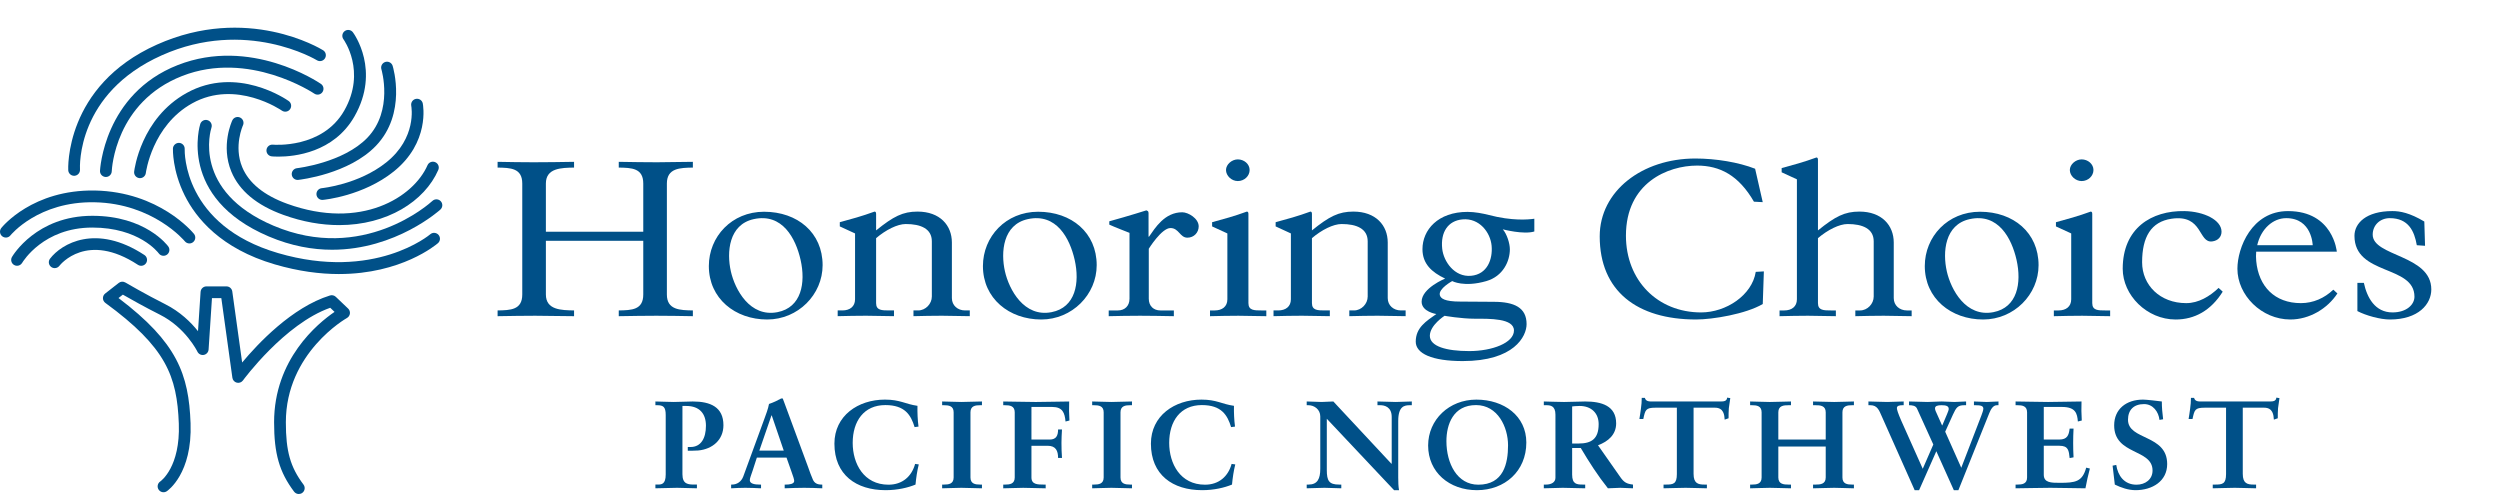 <svg height="66" viewBox="0 0 330 66" width="330" xmlns="http://www.w3.org/2000/svg" xmlns:xlink="http://www.w3.org/1999/xlink"><mask id="a" fill="#fff"><path d="m33.267.792h-32.919v23.981h32.919z" fill="none"/></mask><mask id="b" fill="#fff"><path d="m7.337 7.355v-6.969h-6.97v6.969z" fill="none"/></mask><g fill="#005088" fill-rule="evenodd" transform="translate(0 -1)"><path d="m1.124 24.773c-.422 0-.768-.338-.775-.762-.009-.46-.076-11.346 10.588-18.566 8.652-5.857 17.939-4.806 21.532-4.083l.106.021c.294.032.557.233.654.532.133.408-.091.846-.498.978-.201.065-.34.038-.569-.009-3.398-.686-12.188-1.68-20.354 3.848-9.945 6.732-9.909 17.149-9.907 17.253.006.428-.335.781-.764.788z" mask="url(#a)" transform="translate(4 .208)"/><path d="m9.782 24.205c-.407 0-.749-.316-.774-.729-.007-.109-.531-11.123 11.716-16.593 11.885-5.309 21.516.496 21.92.747.365.224.477.702.252 1.067-.224.365-.702.479-1.067.254-.092-.057-9.36-5.614-20.472-.651-11.237 5.019-10.823 14.676-10.799 15.084.024.427-.303.794-.73.82-.015.001-.031.001-.046.001"/><path d="m13.976 24.361c-.011 0-.022 0-.033-.001-.427-.017-.761-.377-.744-.806.005-.1.505-10.142 10.275-13.969 9.589-3.755 18.515 2.233 18.89 2.489.353.243.444.725.202 1.079-.241.354-.725.445-1.078.204-.086-.059-8.636-5.777-17.447-2.326-8.807 3.45-9.274 12.214-9.29 12.585-.017.417-.362.745-.775.745"/><path d="m18.48 24.516c-.032 0-.063-.002-.094-.006-.425-.051-.729-.437-.678-.862.033-.285.9-7.028 6.916-10.369 6.638-3.689 13.204.859 13.48 1.053.35.248.433.732.186 1.082-.247.351-.731.434-1.082.187-.061-.042-6.057-4.173-11.831-.965-5.307 2.948-6.12 9.134-6.127 9.197-.048.393-.383.683-.77.683"/><path d="m44.751 37.174c-2.498 0-5.329-.354-8.478-1.275-7.128-2.085-10.406-6.107-11.9-9.116-1.631-3.283-1.55-6.06-1.546-6.177.015-.428.396-.757.804-.747.428.015.763.375.747.801-.012.411-.172 10.092 12.33 13.748 12.724 3.721 20.01-2.419 20.082-2.481.323-.281.814-.246 1.095.078s.246.815-.078 1.095c-.247.213-4.829 4.073-13.056 4.074"/><path d="m43.837 33.966c-2.566 0-5.378-.485-8.349-1.748-12.098-5.14-9.084-14.758-9.052-14.856.133-.406.573-.629.981-.493.406.135.628.572.495.979-.111.343-2.563 8.375 8.183 12.941 11.796 5.012 20.617-2.931 20.986-3.272.315-.289.806-.271 1.097.044s.272.805-.042 1.096c-.075.07-5.862 5.309-14.299 5.309"/><path d="m44.768 30.713c-2.306 0-4.792-.417-7.376-1.353-3.51-1.27-5.816-3.193-6.857-5.713-1.411-3.415.066-6.625.129-6.759.183-.388.645-.555 1.033-.372.388.181.555.643.373 1.031-.012.026-1.247 2.751-.094 5.523.871 2.092 2.872 3.718 5.944 4.831 9.708 3.517 16.669-.861 18.511-5.092.171-.394.63-.574 1.022-.402.393.171.573.628.401 1.022-1.807 4.151-6.763 7.283-13.086 7.284"/><path d="m36.745 21.675c-.499 0-.816-.029-.875-.035-.427-.043-.738-.423-.695-.85.043-.426.418-.736.848-.695.085.008 6.536.562 9.421-4.503 2.95-5.182-.074-9.359-.104-9.402-.256-.343-.184-.829.16-1.085s.83-.185 1.086.16c.151.202 3.654 5.043.207 11.096-2.738 4.808-7.968 5.314-10.048 5.314"/><path d="m39.285 24.75c-.391 0-.727-.295-.771-.691-.046-.426.261-.81.687-.858.061-.006 6.13-.714 9.306-4.035 3.444-3.599 1.855-8.964 1.838-9.018-.126-.41.105-.844.515-.97.409-.125.844.105.97.515.078.255 1.865 6.296-2.2 10.547-3.571 3.732-9.989 4.475-10.26 4.505-.028.003-.057.005-.085.005"/><path d="m42.545 27.389c-.397 0-.734-.302-.772-.705-.039-.426.274-.805.701-.845.048-.004 4.87-.488 8.516-3.405 4.042-3.233 3.326-7.304 3.294-7.475-.079-.421.195-.827.615-.908.418-.08.826.191.908.61.041.208.954 5.146-3.847 8.986-4.018 3.214-9.127 3.719-9.343 3.738-.024.003-.048.004-.072.004"/><path d="m25 7.926c-.227 0-.45-.098-.604-.288-.04-.049-4.167-4.995-11.911-5.147-7.428-.146-11.065 4.319-11.1 4.363-.266.337-.753.394-1.091.128-.336-.266-.393-.754-.127-1.091.166-.208 4.15-5.085 12.348-4.953 8.495.168 12.904 5.497 13.088 5.723.27.333.218.822-.115 1.092-.144.116-.317.173-.488.173" transform="translate(0 25.209)"/><path d="m2.251 36.084c-.134 0-.269-.035-.392-.107-.369-.218-.493-.691-.277-1.06.128-.222 3.259-5.431 10.607-5.431 6.992 0 9.902 3.88 10.022 4.046.253.346.177.831-.17 1.084-.347.252-.832.177-1.085-.17-.101-.136-2.607-3.407-8.767-3.407-6.43 0-9.155 4.473-9.269 4.664-.144.244-.403.381-.669.381"/><path d="m7.221 36.393c-.165 0-.331-.053-.472-.161-.339-.26-.405-.743-.147-1.084 1.523-1.998 6.084-4.672 12.458-.489.359.235.458.717.223 1.075-.236.359-.717.458-1.075.223-6.725-4.413-10.226-.053-10.371.134-.154.198-.384.302-.616.302"/><path d="m39.441 66.209c-.236 0-.469-.107-.622-.31-1.948-2.599-2.639-4.997-2.639-9.162 0-8.31 5.727-13.031 7.981-14.567l-.571-.544c-6.035 2.13-11.463 9.513-11.518 9.59-.187.256-.508.374-.817.296-.308-.078-.537-.332-.581-.646l-1.459-10.511h-1.236l-.445 6.78c-.024.353-.282.645-.63.712-.347.065-.695-.111-.847-.431-.014-.03-1.55-3.178-4.976-4.892-1.885-.942-3.966-2.116-4.866-2.632l-.573.447c7.761 5.875 9.274 10.076 9.512 16.524.246 6.646-3.002 8.89-3.14 8.982-.356.24-.838.142-1.077-.215-.237-.356-.141-.839.216-1.077.102-.072 2.661-1.92 2.45-7.632-.234-6.288-1.689-10.081-9.698-15.939-.197-.144-.315-.371-.318-.614-.004-.243.105-.474.298-.624l1.785-1.398c.25-.196.595-.22.871-.059.027.016 2.802 1.632 5.234 2.848 2.015 1.008 3.441 2.423 4.361 3.581l.34-5.188c.027-.409.365-.726.775-.726h2.64c.388 0 .716.286.77.67l1.302 9.378c2.046-2.456 6.572-7.293 11.596-8.849.267-.083.561-.014.765.179l1.631 1.554c.178.17.264.416.233.662-.031.244-.179.46-.393.58-.082.044-8.063 4.572-8.063 13.761 0 3.831.588 5.908 2.33 8.23.256.343.188.83-.155 1.087-.14.104-.304.155-.466.155"/><path d="m3.03 3.634h.304c.434 0 .703-.017.807-.05.105-.033.187-.092.247-.174.061-.084.091-.179.091-.286 0-.102-.028-.194-.087-.274-.059-.081-.144-.138-.253-.173s-.378-.052-.805-.052h-.304zm-.752 2.102v-3.699h.752c.703 0 1.097.003 1.183.01.248.021.441.069.578.147.138.078.254.196.346.356.093.159.139.335.139.529 0 .267-.087.495-.262.685-.173.189-.419.307-.733.352.112.043.197.089.259.14.06.048.143.144.249.283.027.037.118.188.274.451l.435.746h-.928l-.309-.6c-.209-.404-.381-.658-.518-.762-.136-.105-.309-.157-.519-.157h-.194v1.519zm1.579-4.668c-.48 0-.939.12-1.379.359-.439.241-.786.584-1.039 1.034-.254.448-.38.918-.38 1.409 0 .489.123.954.372 1.397.245.443.591.788 1.034 1.037s.907.374 1.392.374c.487 0 .953-.125 1.396-.374.44-.249.786-.594 1.033-1.037.249-.443.374-.908.374-1.397 0-.491-.127-.961-.38-1.409-.253-.45-.602-.793-1.043-1.034-.44-.239-.9-.359-1.38-.359zm-.006-.682c.598 0 1.172.149 1.721.448.55.3.98.727 1.294 1.285s.471 1.143.471 1.751-.154 1.186-.462 1.737c-.308.55-.737.979-1.286 1.286-.551.308-1.13.462-1.738.462-.605 0-1.182-.154-1.734-.462-.549-.307-.98-.736-1.287-1.286-.309-.551-.463-1.129-.463-1.737s.157-1.193.472-1.751c.313-.558.745-.985 1.294-1.285.549-.299 1.122-.448 1.718-.448z" mask="url(#b)" transform="translate(322 24.209)"/><path d="m84.911 31.585v-6.364c0-2.043-1.548-2.072-3.235-2.101v-.759c1.686.03 3.521.058 5.048.058 1.369 0 3.303-.058 4.735-.058v.759c-1.687.029-3.431.058-3.431 2.101v14.655c0 2.043 1.744 2.071 3.431 2.101v.759c-1.432-.029-3.399-.058-4.83-.058-1.495 0-3.298.029-4.953.058v-.759c1.687-.03 3.235-.058 3.235-2.101v-7.094h-12.854v7.094c0 2.043 2.032 2.071 3.719 2.101v.759c-1.527 0-3.719-.058-5.119-.058-1.527 0-3.384.029-4.974.058v-.759c1.686-.03 3.256-.058 3.256-2.101v-14.655c0-2.043-1.57-2.072-3.256-2.101v-.759c1.495.03 3.32.058 4.752.058 1.463 0 3.749-.028 5.341-.058v.759c-1.687.029-3.719.058-3.719 2.101v6.364z"/><path d="m138.808 42.205c3.173-.621 3.734-3.869 3.05-6.9-.64-2.83-2.398-6.213-6.188-5.38-3.296.725-3.589 4.364-3.017 6.894.544 2.412 2.516 6.097 6.155 5.386m-1.776-13.255c4.423 0 7.732 2.773 7.732 7.051 0 3.888-3.246 7.173-7.317 7.173-4.232 0-7.7-2.773-7.7-7.052 0-3.887 3.022-7.172 7.285-7.172"/><path d="m263.133 42.205c3.175-.621 3.735-3.869 3.051-6.9-.64-2.83-2.398-6.213-6.188-5.38-3.296.725-3.59 4.364-3.017 6.894.545 2.412 2.516 6.097 6.154 5.386m-1.773-13.255c4.422 0 7.731 2.773 7.731 7.051 0 3.888-3.246 7.173-7.318 7.173-4.232 0-7.701-2.773-7.701-7.052 0-3.887 3.024-7.172 7.288-7.172"/><path d="m102.628 42.205c3.174-.621 3.735-3.869 3.05-6.9-.639-2.83-2.398-6.213-6.187-5.38-3.296.725-3.59 4.364-3.018 6.894.545 2.412 2.517 6.097 6.155 5.386m-1.775-13.255c4.423 0 7.732 2.773 7.732 7.051 0 3.888-3.246 7.173-7.318 7.173-4.232 0-7.7-2.773-7.7-7.052 0-3.887 3.023-7.172 7.286-7.172"/><path d="m112.867 31.814-2.014-.929v-.555c1.493-.408 2.917-.787 4.585-1.4.104 0 .208.058.208.291v2.192c2.287-1.85 3.53-2.483 5.466-2.483 2.952 0 4.537 1.809 4.537 4.086v7.338c0 .963.765 1.623 1.738 1.623h.625v.758c-1.216 0-2.432-.057-3.683-.057-1.25 0-2.5.028-3.751.057v-.758h.626c.973 0 1.799-.869 1.799-1.832v-7.291c0-1.664-1.46-2.282-3.439-2.282-1.112 0-2.639.776-3.918 1.863v8.578c0 .964.764.964 1.737.964h.625v.758c-1.216 0-2.432-.057-3.682-.057-1.251 0-2.501.028-3.751.057v-.758h.625c.973 0 1.667-.504 1.667-1.467z"/><path d="m237.192 24.672-2.014-.929v-.555c1.493-.408 2.918-.788 4.585-1.4.104 0 .208.058.208.291v9.335c2.288-1.851 3.53-2.485 5.466-2.485 2.953 0 4.538 1.811 4.538 4.088v7.338c0 .963.765 1.623 1.738 1.623h.625v.758c-1.217 0-2.431-.058-3.683-.058-1.25 0-2.5.029-3.751.058v-.758h.626c.973 0 1.799-.87 1.799-1.833v-7.29c0-1.663-1.459-2.283-3.439-2.283-1.112 0-2.64.776-3.919 1.863v8.579c0 .964.765.964 1.738.964h.625v.758c-1.216 0-2.432-.058-3.681-.058-1.252 0-2.503.029-3.752.058v-.758h.624c.974 0 1.667-.504 1.667-1.468z"/><path d="m170.398 31.814-2.014-.929v-.555c1.493-.408 2.917-.787 4.584-1.4.105 0 .209.058.209.291v2.192c2.288-1.85 3.53-2.483 5.466-2.483 2.952 0 4.538 1.809 4.538 4.086v7.338c0 .963.764 1.623 1.737 1.623h.625v.758c-1.216 0-2.432-.057-3.682-.057s-2.502.028-3.752.057v-.758h.626c.973 0 1.8-.869 1.8-1.832v-7.291c0-1.664-1.46-2.282-3.44-2.282-1.111 0-2.64.776-3.918 1.863v8.578c0 .964.764.964 1.737.964h.625v.758c-1.215 0-2.432-.057-3.682-.057s-2.501.028-3.751.057v-.758h.625c.972 0 1.667-.504 1.667-1.467z"/><path d="m164.792 41.014c0 .964.764.964 1.737.964h.625v.759c-1.216 0-2.432-.058-3.681-.058-1.251 0-2.502.028-3.752.058v-.759h.625c.972 0 1.667-.504 1.667-1.468v-8.695l-2.014-.928v-.556c1.493-.409 2.918-.788 4.584-1.401.105 0 .209.059.209.292z"/><path d="m146.35 41.977h1.217c.891 0 1.528-.581 1.528-1.545v-8.695s-2.19-.853-2.668-1.087v-.438c2.64-.726 4.894-1.447 4.894-1.447.169.09.287.087.287.379v3.093h.064c.795-1.138 2.054-3.218 4.383-3.218.795 0 2.173.812 2.173 1.864 0 .788-.604 1.489-1.494 1.489-.987 0-1.118-1.272-2.232-1.272-1.168 0-2.862 2.733-2.862 2.733v6.599c0 .964.636 1.545 1.526 1.545h1.783v.759c-1.75-.03-3.086-.058-4.454-.058-1.306 0-2.999.028-4.145.058z"/><path d="m163.391 24.9c-.827 0-1.559-.701-1.559-1.459 0-.73.765-1.402 1.559-1.402.828 0 1.56.613 1.56 1.402 0 .788-.701 1.459-1.56 1.459"/><path d="m276.178 41.014c0 .964.764.964 1.736.964h.625v.759c-1.215 0-2.431-.058-3.68-.058-1.251 0-2.501.028-3.752.058v-.759h.626c.971 0 1.667-.504 1.667-1.468v-8.695l-2.015-.928v-.556c1.494-.409 2.917-.788 4.585-1.401.104 0 .208.059.208.292z"/><path d="m274.777 24.9c-.827 0-1.56-.701-1.56-1.459 0-.73.764-1.402 1.56-1.402.827 0 1.56.613 1.56 1.402 0 .788-.702 1.459-1.56 1.459"/><path d="m194.175 37.405c-2.187.196-3.624-1.888-3.804-3.572-.232-2.173.751-3.701 2.686-3.875 2.217-.199 3.677 1.714 3.837 3.487.158 1.774-.564 3.766-2.719 3.96m-3.493 5.279s2.174.388 4.037.388c1.862 0 5.124-.078 5.124 1.553s-2.872 2.718-5.901 2.718c-3.028 0-5.202-.622-5.202-2.019 0-1.398 1.942-2.64 1.942-2.64m11.85-11.128v-1.682c-.826.116-2.921.31-6.017-.497-.766-.2-1.845-.408-2.801-.408-3.912 0-5.949 2.382-5.949 4.922 0 1.927 1.209 3.036 2.992 3.883 0 0-3.103 1.261-3.103 3.047 0 1.343 1.941 1.631 1.941 1.631-1.319.932-2.718 1.78-2.718 3.648 0 1.576 2.16 2.562 6.201 2.562 6.778 0 8.431-3.26 8.431-4.875 0-2.19-1.622-2.948-4.358-2.948-1.274 0-2.832-.03-4.39-.03-2.101 0-2.585-.42-2.7-.842-.233-.854 1.63-1.863 1.63-1.863s1.553.854 4.504.001c2.205-.637 3.106-2.62 3.106-4.194 0-.788-.393-2.027-.933-2.64 0 0 2.741.725 4.164.285"/><path d="m232.681 27.684-1.161-.062c-2.02-3.494-4.504-4.765-7.507-4.765-3.828 0-9.389 2.248-9.389 9.253 0 5.897 4.163 10.13 9.922 10.13 3.297 0 6.729-2.271 7.213-5.354l1.071-.061-.146 4.306c-2.251 1.32-6.607 2.042-8.804 2.042-7.79 0-12.718-3.75-12.718-10.975 0-5.984 5.607-10.275 12.618-10.275 2.713 0 5.72.497 7.895 1.351z"/><path d="m293.398 39.501c-1.554 2.485-3.697 3.674-6.212 3.674-3.804 0-6.987-3.207-6.987-6.701 0-5.363 3.804-7.687 8.15-7.61 2.564.047 4.894 1.171 4.894 2.718 0 .671-.453 1.178-1.21 1.284-1.898.269-1.198-3.613-5.39-2.992-2.706.401-3.883 2.407-3.883 5.746 0 3.006 2.351 5.394 5.821 5.394 1.622 0 3.108-.891 4.275-2.01z"/><path d="m312.03 38.336c.414 1.927 1.458 3.903 3.781 3.903 1.878 0 2.897-1.05 2.897-2.072 0-4.238-7.919-2.762-7.919-8.042 0-1.634 1.508-3.263 5.009-3.263 1.017 0 2.289.235 4.212 1.38l.096 3.203-1.088-.077c-.317-1.839-1.087-3.572-3.571-3.572-1.272 0-2.251.918-2.251 2.174 0 2.897 7.737 2.651 7.737 7.234 0 1.926-1.685 3.97-5.471 3.97-1.274 0-3.171-.527-4.286-1.111v-3.727z"/><path d="m301.782 29.796c3.417 0 3.495 3.571 3.495 3.571h-7.324c.495-2.169 2.091-3.571 3.829-3.571zm6.215 9.441c-1.168 1.118-2.654 1.776-4.277 1.776-3.467 0-5.585-2.211-5.897-5.55-.04-.431-.04-.846-.006-1.242h10.643s-.466-5.357-6.446-5.357c-4.812 0-6.675 4.891-6.675 7.609 0 3.493 3.182 6.7 6.987 6.7 2.513 0 4.891-1.421 6.211-3.439z"/><path d="m90.081 63.6c0 1.33.759 1.363 1.637 1.363h.276v.492c-.879 0-1.741-.065-2.62-.065-.948 0-1.878.065-2.861.065v-.492h.276c.517 0 1.085-.016 1.085-1.331v-7.847c0-1.1-.327-1.298-1.154-1.298h-.207v-.492c.62 0 1.534.065 2.413.065.896 0 1.74-.065 2.516-.065 2.345 0 4.05.739 4.05 3.136 0 1.921-1.43 3.153-3.326 3.333-.534.033-.982.033-1.379.033v-.493h.362c1.396 0 2.034-1.181 2.034-2.807 0-1.576-.827-2.611-2.602-2.611h-.5z"/><path d="m101.87 55.834h-.035l-1.603 4.647h3.223zm-2.517 7.274c-.172.559-.379.985-.379 1.28 0 .494.724.576 1.293.576h.19v.492c-.69-.033-1.396-.066-2.086-.066-.621 0-1.24.033-1.862.066v-.492h.105c.671 0 1.24-.379 1.498-1.068l2.758-7.537c.224-.607.535-1.428.639-2.036.55-.18 1.24-.51 1.568-.705.051-.017.086-.033.137-.033.052 0 .086 0 .121.049.052.131.103.279.155.41l3.172 8.588c.206.575.413 1.182.637 1.674.207.46.569.658 1.138.658h.103v.492c-.775-.033-1.55-.066-2.378-.066-.844 0-1.707.033-2.585.066v-.492h.189c.396 0 1.068-.066 1.068-.476 0-.215-.155-.658-.344-1.183l-.672-1.905h-3.913z"/><path d="m120.726 57.377c-.483-1.592-1.276-2.907-3.861-2.907-2.827 0-4.309 2.118-4.309 4.993 0 2.741 1.464 5.516 4.722 5.516 1.845 0 3.07-1.1 3.516-2.742l.484.065c-.224.888-.345 1.774-.431 2.662-1 .409-2.362.738-3.948.738-3.878 0-6.756-2.02-6.756-6.141 0-3.679 3.12-5.813 6.67-5.813 2.017 0 2.672.591 4.292.821-.017.903.017 1.823.138 2.742z"/><path d="m124.362 64.964h.241c.621 0 1.277-.083 1.277-.938v-8.603c0-.854-.656-.935-1.277-.935h-.241v-.493c.672 0 1.706.065 2.55.065.863 0 1.897-.065 2.706-.065v.493h-.24c-.62 0-1.276.081-1.276.935v8.603c0 .855.656.938 1.276.938h.24v.492c-.826 0-1.86-.066-2.723-.066-.844 0-1.861.066-2.533.066z"/><path d="m136.151 59.02h2.413c.844 0 1.103-.509 1.103-1.33h.516c-.034.591-.069 1.165-.069 1.757 0 .673.018 1.33.069 2.003h-.516c0-.92-.277-1.609-1.38-1.609h-2.136v4.185c0 .921.792.939 1.654.939h.224v.492c-.811 0-1.982-.066-2.964-.066-.897 0-1.948.066-2.638.066v-.492h.242c.621 0 1.275-.083 1.275-.939v-8.602c0-.854-.654-.935-1.275-.935h-.242v-.493c1.052 0 2.845.065 4.292.065 1.448 0 3.241-.065 4.412-.065-.034.705-.017 1.789.034 2.512l-.516.131c-.103-1.133-.379-1.921-1.741-1.921h-2.757z"/><path d="m144.166 64.964h.242c.62 0 1.276-.083 1.276-.938v-8.603c0-.854-.656-.935-1.276-.935h-.242v-.493c.672 0 1.707.065 2.551.065.862 0 1.896-.065 2.705-.065v.493h-.24c-.62 0-1.276.081-1.276.935v8.603c0 .855.656.938 1.276.938h.24v.492c-.825 0-1.86-.066-2.722-.066-.845 0-1.862.066-2.534.066z"/><path d="m162.504 57.377c-.483-1.592-1.276-2.907-3.861-2.907-2.827 0-4.309 2.118-4.309 4.993 0 2.741 1.465 5.516 4.722 5.516 1.845 0 3.069-1.1 3.517-2.742l.483.065c-.224.888-.344 1.774-.432 2.662-.999.409-2.361.738-3.947.738-3.878 0-6.756-2.02-6.756-6.141 0-3.679 3.12-5.813 6.67-5.813 2.017 0 2.672.591 4.292.821-.017.903.018 1.823.138 2.742z"/><path d="m183.67 62.22.035-.032v-6.157c0-1.346-.983-1.543-1.501-1.543h-.378v-.493c.81 0 1.603.065 2.412.065.707 0 1.413-.065 2.12-.065v.493h-.257c-.725 0-1.535.13-1.535 2.085v7.47c0 .575.017 1.151.103 1.659h-.653l-8.878-9.425v6.764c0 1.429.294 1.923 1.621 1.923h.292v.491c-.741 0-1.482-.065-2.223-.065-.775 0-1.568.065-2.344.065v-.491h.242c1.189 0 1.55-.773 1.55-2.086v-6.913c0-.919-.793-1.477-1.568-1.477h-.224v-.493c.654 0 1.326.065 1.982.065.517 0 1.017-.065 1.533-.065z"/><path d="m195.132 64.979c3.344 0 3.93-2.807 3.93-5.204 0-2.398-1.362-5.304-4.224-5.304-3.016 0-3.911 2.562-3.911 4.761 0 2.94 1.413 5.747 4.205 5.747m-.259-11.23c3.671 0 6.602 2.166 6.602 5.664 0 3.777-2.844 6.29-6.516 6.29-3.654 0-6.446-2.366-6.446-5.895 0-3.416 2.776-6.059 6.36-6.059"/><path d="m207.523 59.545h.845c1.723 0 2.654-.625 2.654-2.562 0-1.46-.982-2.397-2.516-2.397-.517 0-.741.049-.983.065zm-2.205-3.81c0-1.198-.691-1.247-1.225-1.247h-.31v-.493c.552 0 1.62.066 2.672.066 1.034 0 1.861-.066 2.775-.066 2.171 0 4.102.558 4.102 2.89 0 1.477-1.034 2.381-2.395 2.89l2.946 4.203c.483.69.829.886 1.672.986v.492c-.568 0-1.121-.066-1.688-.066-.535 0-1.087.066-1.621.066-1.327-1.66-2.465-3.432-3.584-5.32h-1.139v3.513c0 1.265.622 1.315 1.413 1.315h.311v.492c-.983 0-1.982-.066-2.963-.066-.829 0-1.639.066-2.501.066v-.492h.31c.639 0 1.225-.28 1.225-.888z"/><path d="m218.52 54.815c-1.293 0-1.345.296-1.604 1.495h-.516c.068-.46.154-.919.206-1.396.069-.46.103-.919.103-1.396h.414c.137.493.57.477 1.035.477h8.894c.465 0 .896-.016.93-.51l.415.066c-.07.444-.139.887-.19 1.33-.036.443-.036.887-.036 1.33l-.516.181c-.034-.607-.12-1.577-1.276-1.577h-2.827v8.737c0 1.263.605 1.412 1.431 1.412h.328v.492c-.673 0-1.88-.066-2.81-.066-1.035 0-2.24.066-2.913.066v-.492h.328c.948 0 1.43-.083 1.43-1.38v-8.769z"/><path d="m234.739 64.027c0 .887.724.938 1.345.938h.326v.492c-.758 0-1.86-.067-2.791-.067-.879 0-1.914.067-2.603.067v-.492h.242c.621 0 1.275-.083 1.275-.938v-8.603c0-.854-.654-.936-1.275-.936h-.242v-.493c.689 0 1.724.066 2.603.066.931 0 2.033-.066 2.791-.066v.493h-.326c-.621 0-1.345.049-1.345.936v3.596h6.256v-3.596c0-.887-.723-.936-1.344-.936h-.328v-.493c.759 0 1.861.066 2.793.066.879 0 1.912-.066 2.602-.066v.493h-.241c-.621 0-1.275.082-1.275.936v8.603c0 .855.654.938 1.275.938h.241v.492c-.69 0-1.723-.067-2.602-.067-.932 0-2.034.067-2.793.067v-.492h.328c.621 0 1.344-.051 1.344-.938v-4.087h-6.256z"/><path d="m257.008 55.669c.12-.312.224-.525.224-.689 0-.411-.397-.492-.965-.492-.466 0-.845.081-.845.41 0 .246.139.476.275.788l.655 1.461h.035zm-1.413 4.894-2.275 5.139h-.586l-4.344-9.754c-.344-.772-.57-1.46-1.5-1.46h-.258v-.493c.654 0 1.654.065 2.482.065.724 0 1.62-.065 2.171-.065v.493h-.155c-.396 0-.741.065-.741.376 0 .215.155.707.587 1.691l2.826 6.323 1.395-3.203-2.154-4.744c-.172-.378-.603-.443-1.051-.443v-.493c.811 0 1.62.065 2.43.065.639 0 1.258-.065 1.897-.065.551 0 1.102.065 1.654.065.517 0 1.034-.065 1.551-.065v.493h-.242c-.861 0-1.068.311-1.498 1.247l-1.019 2.25 2.121 4.76 2.654-6.895c.104-.279.26-.69.26-.904 0-.361-.312-.458-1.035-.458h-.206v-.493c.569 0 1.137.065 1.705.065.518 0 1.017-.065 1.535-.065v.493h-.207c-.518 0-.81.557-1.017 1.066l-4.068 10.148h-.603z"/><path d="m266.056 64.964h.241c.622 0 1.277-.083 1.277-.938v-8.603c0-.854-.655-.935-1.277-.935h-.241v-.493c1.052 0 2.845.065 4.292.065 1.448 0 3.241-.065 4.412-.065-.034.705-.016 1.789.034 2.512l-.516.131c-.086-1.067-.294-1.921-2.102-1.921h-2.397v4.302h2.051c1.035 0 1.259-.558 1.363-1.445h.516c-.035.641-.051 1.281-.051 1.921 0 .624.016 1.248.051 1.872l-.516.098c-.104-.984-.156-1.625-1.345-1.625h-2.069v3.826c0 1.066 1 1.066 2.104 1.066 2.067 0 2.981-.13 3.498-2.002l.483.116c-.225.869-.432 1.739-.586 2.61-1.103 0-3.085-.066-4.637-.066-1.55 0-3.603.066-4.585.066z"/><path d="m285.051 56.425c-.121-1.068-.846-2.085-2.035-2.085-1.361 0-2.12.771-2.12 2.068 0 2.726 5.172 1.905 5.172 5.846 0 2.267-1.966 3.448-4.172 3.448-.965 0-1.895-.329-2.741-.738-.085-.838-.206-1.659-.292-2.497l.482-.098c.207 1.395 1.034 2.61 2.672 2.61 1.172 0 2.119-.706 2.119-1.871 0-2.906-5.066-2.003-5.066-5.961 0-2.134 1.585-3.399 3.809-3.399.481 0 1.947.181 2.482.247 0 .771.069 1.56.172 2.348z"/><path d="m291.014 54.815c-1.293 0-1.344.296-1.603 1.495h-.516c.068-.46.154-.919.206-1.396.068-.46.103-.919.103-1.396h.414c.137.493.569.477 1.034.477h8.895c.464 0 .895-.016.93-.51l.413.066c-.069.444-.138.887-.189 1.33-.035.443-.035.887-.035 1.33l-.516.181c-.035-.607-.121-1.577-1.277-1.577h-2.827v8.737c0 1.263.605 1.412 1.432 1.412h.327v.492c-.672 0-1.879-.066-2.81-.066-1.034 0-2.24.066-2.912.066v-.492h.327c.948 0 1.43-.083 1.43-1.38v-8.769z"/></g></svg>